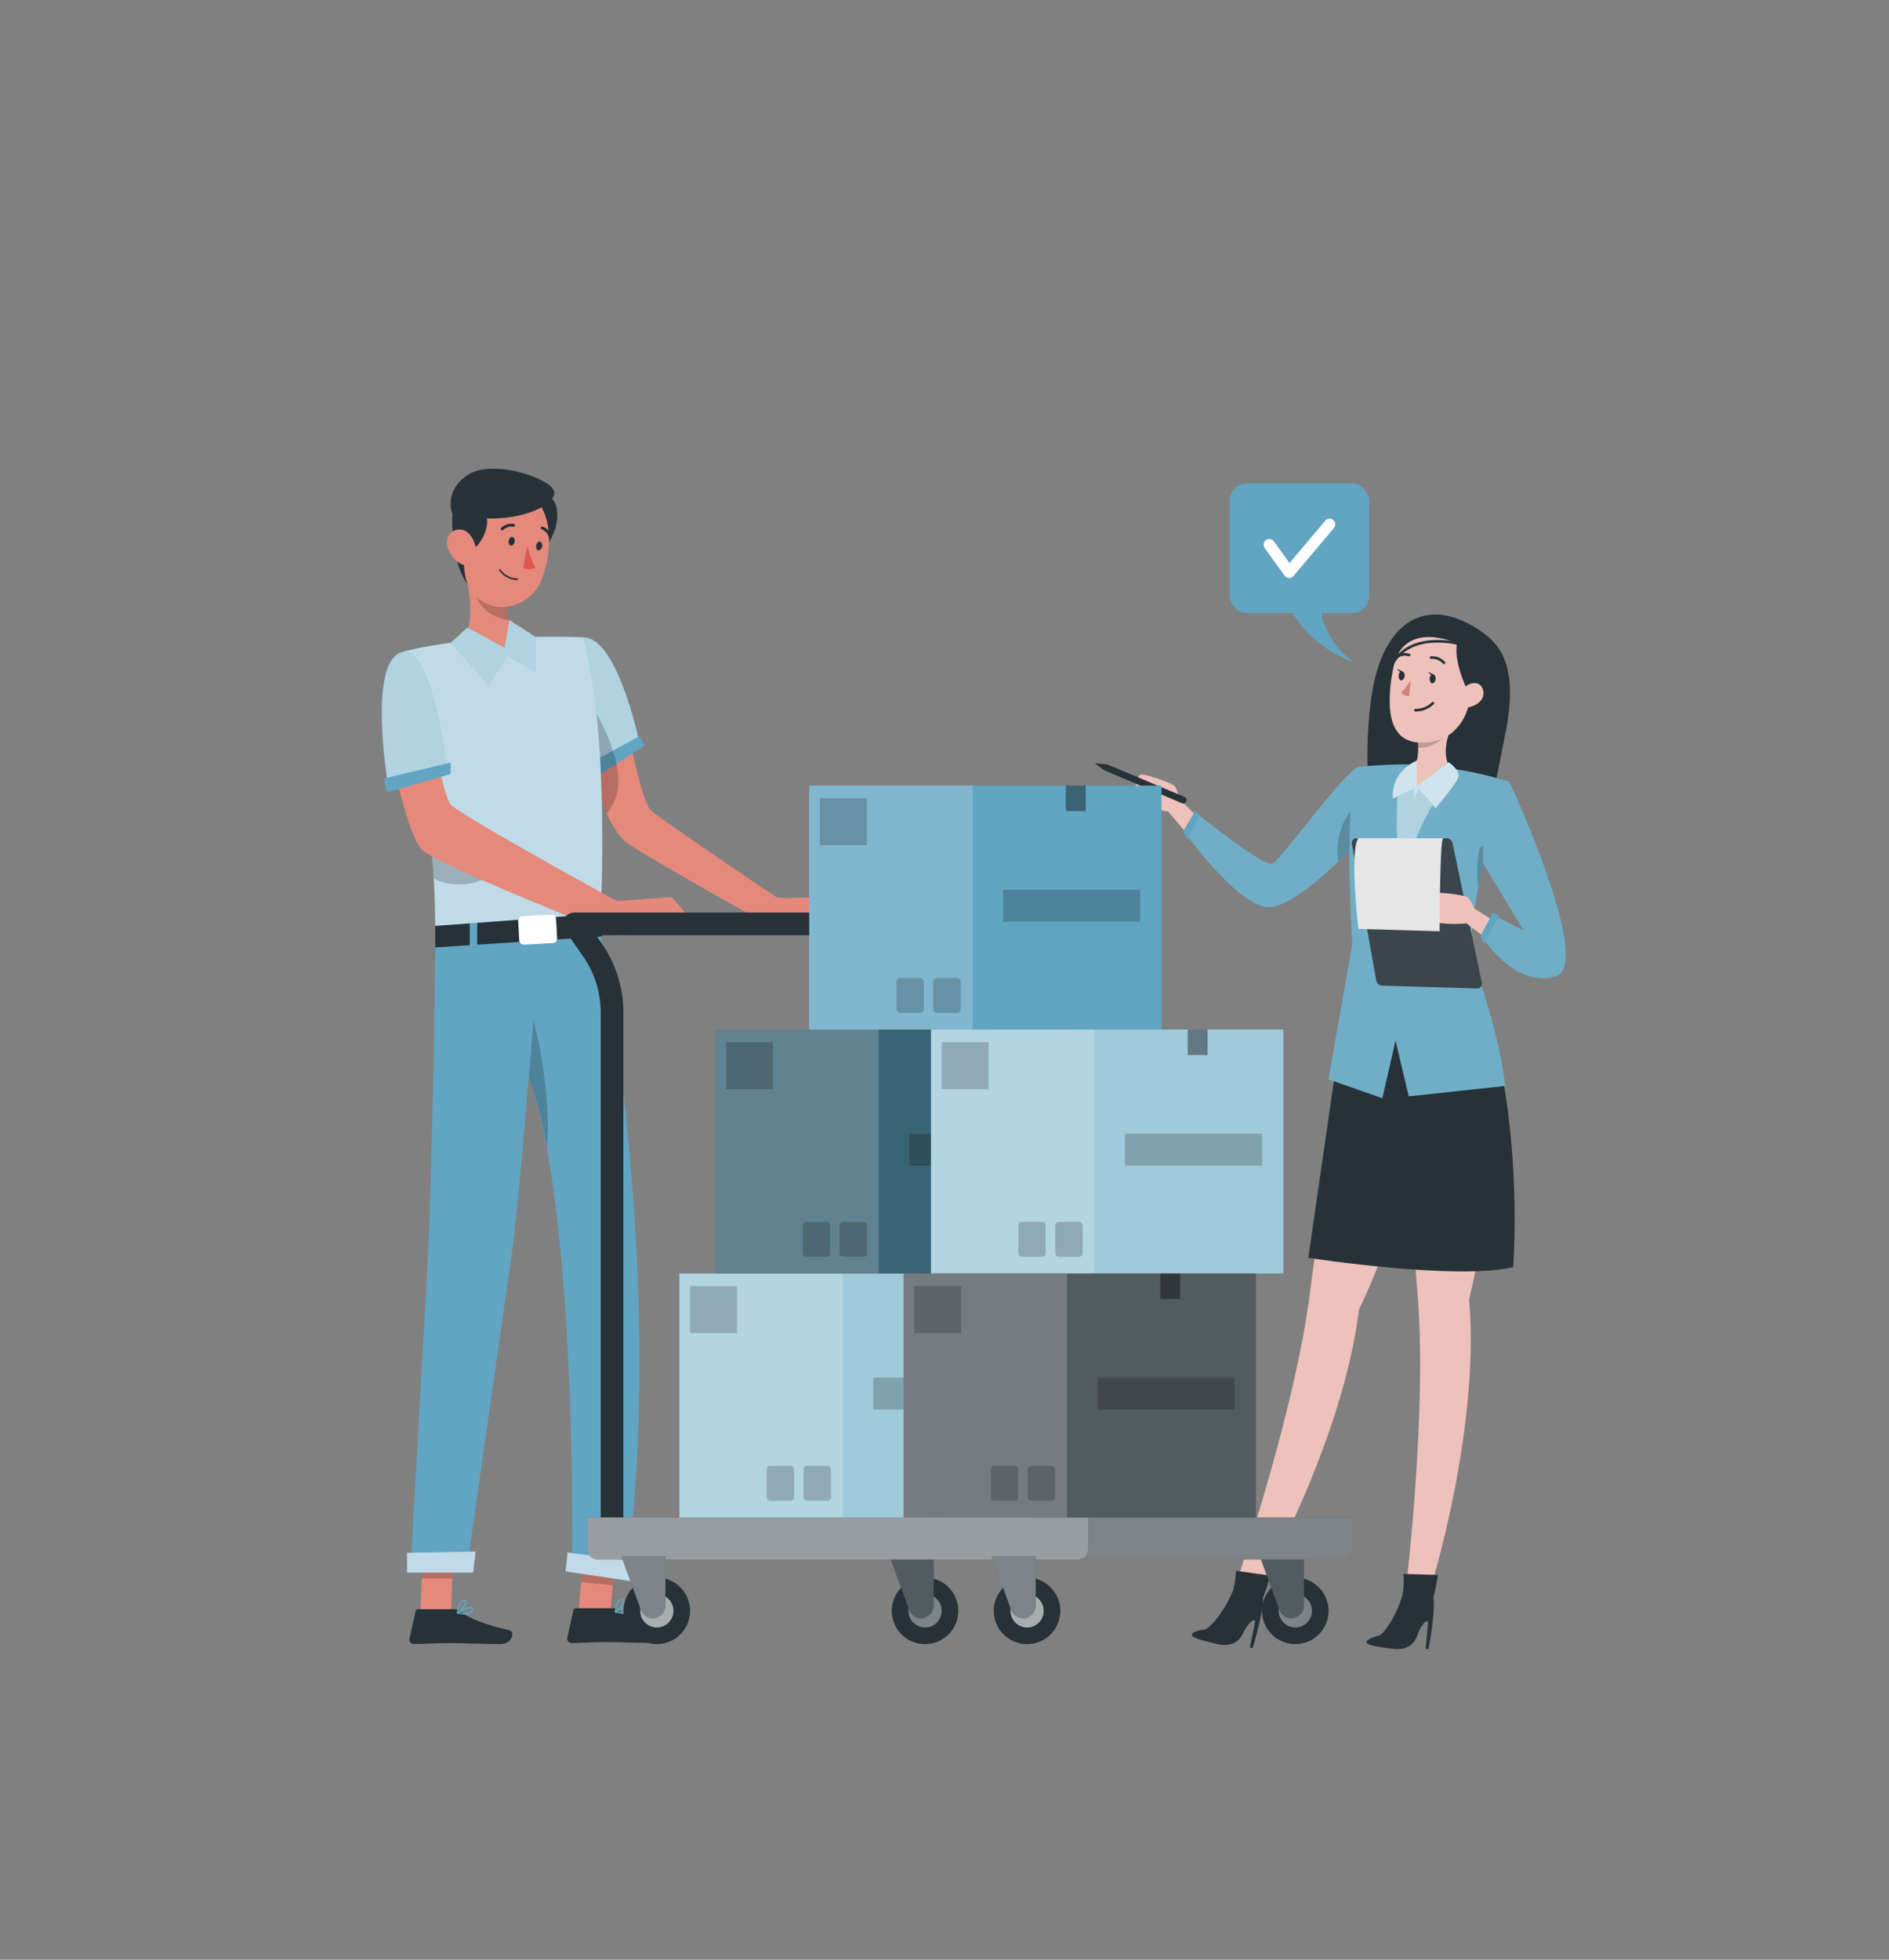 <svg xmlns="http://www.w3.org/2000/svg" xmlns:xlink="http://www.w3.org/1999/xlink" width="810" height="840" viewBox="0 0 810 840">
  <rect x="0" y="0" width="810" height="840" fill="#808080" stroke="none"/>
  <defs>
    <clipPath id="clip-path">
      <rect id="Rectángulo_5" data-name="Rectángulo 5" width="810" height="840" transform="translate(960 120)" fill="rgba(255,255,255,0)"/>
    </clipPath>
  </defs>
  <g id="Icono" transform="translate(-960 -120)" clip-path="url(#clip-path)">
    <g id="Checking_boxes-rafiki" data-name="Checking boxes-rafiki" transform="translate(960 149.126)">
      <g id="freepik--background-complete--inject-11">
        <rect id="Rectángulo_6" data-name="Rectángulo 6" width="810" height="0.405" transform="translate(0 619.488)" fill="none"/>
        <rect id="Rectángulo_7" data-name="Rectángulo 7" width="53.654" height="0.405" transform="translate(675.184 645.554)" fill="none"/>
        <rect id="Rectángulo_8" data-name="Rectángulo 8" width="14.078" height="0.405" transform="translate(522.499 649.96)" fill="none"/>
        <rect id="Rectángulo_9" data-name="Rectángulo 9" width="31.088" height="0.405" transform="translate(642.476 630.52)" fill="none"/>
        <rect id="Rectángulo_10" data-name="Rectángulo 10" width="69.968" height="0.405" transform="translate(84.985 633.242)" fill="none"/>
        <rect id="Rectángulo_11" data-name="Rectángulo 11" width="10.255" height="0.405" transform="translate(169.387 633.242)" fill="none"/>
        <rect id="Rectángulo_12" data-name="Rectángulo 12" width="151.762" height="0.405" transform="translate(212.981 640.078)" fill="none"/>
        <path id="Trazado_2" data-name="Trazado 2" d="M383.94,547.236H71.134a9.25,9.25,0,0,1-9.234-9.25V98.269A9.25,9.25,0,0,1,71.134,89.1H383.94a9.25,9.25,0,0,1,9.25,9.25V537.986A9.25,9.25,0,0,1,383.94,547.236ZM71.134,89.424a8.845,8.845,0,0,0-8.829,8.845V537.986a8.845,8.845,0,0,0,8.829,8.845H383.94a8.862,8.862,0,0,0,8.845-8.845V98.269a8.861,8.861,0,0,0-8.845-8.845Z" fill="none"/>
        <path id="Trazado_3" data-name="Trazado 3" d="M734.362,547.236H421.54a9.266,9.266,0,0,1-9.25-9.25V98.269a9.266,9.266,0,0,1,9.25-9.169H734.362a9.25,9.25,0,0,1,9.218,9.169V537.986A9.25,9.25,0,0,1,734.362,547.236ZM421.54,89.424a8.861,8.861,0,0,0-8.845,8.845V537.986a8.861,8.861,0,0,0,8.845,8.845H734.362a8.862,8.862,0,0,0,8.845-8.845V98.269a8.861,8.861,0,0,0-8.845-8.845Z" fill="none"/>
        <rect id="Rectángulo_13" data-name="Rectángulo 13" width="266.409" height="236.39" transform="translate(453.195 120.933)" fill="none"/>
        <rect id="Rectángulo_14" data-name="Rectángulo 14" width="252.72" height="223.56" transform="translate(459.853 127.413)" fill="none"/>
        <path id="Trazado_4" data-name="Trazado 4" d="M519.178,127.413,459.853,350.487V245.673l31.315-118.26Z" fill="none"/>
        <path id="Trazado_5" data-name="Trazado 5" d="M540.173,127.413l-59.827,223.56H470.8l59.827-223.56Z" fill="none"/>
        <path id="Trazado_6" data-name="Trazado 6" d="M712.573,268.483V304.2l-12.1,46.769H690.93Z" fill="none"/>
        <rect id="Rectángulo_15" data-name="Rectángulo 15" width="4.261" height="232.567" transform="translate(543.753 123.395)" fill="none"/>
        <rect id="Rectángulo_16" data-name="Rectángulo 16" width="4.261" height="232.567" transform="translate(626.243 123.395)" fill="none"/>
        <rect id="Rectángulo_17" data-name="Rectángulo 17" width="146.885" height="131.722" transform="translate(84.985 487.701)" fill="none"/>
        <rect id="Rectángulo_18" data-name="Rectángulo 18" width="51.127" height="131.722" transform="translate(84.985 487.701)" fill="none"/>
        <rect id="Rectángulo_19" data-name="Rectángulo 19" width="146.885" height="131.722" transform="translate(114.21 358.684)" fill="none"/>
        <rect id="Rectángulo_20" data-name="Rectángulo 20" width="51.127" height="131.722" transform="translate(114.21 358.684)" fill="none"/>
        <rect id="Rectángulo_21" data-name="Rectángulo 21" width="146.885" height="131.722" transform="translate(84.985 227.351)" fill="none"/>
        <rect id="Rectángulo_22" data-name="Rectángulo 22" width="51.127" height="131.722" transform="translate(84.985 227.351)" fill="none"/>
        <rect id="Rectángulo_23" data-name="Rectángulo 23" width="146.885" height="131.722" transform="translate(244.831 487.814)" fill="none"/>
        <rect id="Rectángulo_24" data-name="Rectángulo 24" width="51.127" height="131.722" transform="translate(244.831 487.814)" fill="none"/>
        <rect id="Rectángulo_25" data-name="Rectángulo 25" width="146.885" height="82.507" transform="translate(261.095 408.029)" fill="none"/>
        <rect id="Rectángulo_26" data-name="Rectángulo 26" width="51.127" height="82.507" transform="translate(261.095 408.029)" fill="none"/>
        <rect id="Rectángulo_27" data-name="Rectángulo 27" width="94.9" height="131.722" transform="translate(249.691 277.684)" fill="none"/>
        <rect id="Rectángulo_28" data-name="Rectángulo 28" width="33.032" height="131.722" transform="translate(249.691 277.684)" fill="none"/>
        <rect id="Rectángulo_29" data-name="Rectángulo 29" width="146.885" height="131.722" transform="translate(708.232 619.666) rotate(180)" fill="none"/>
        <rect id="Rectángulo_30" data-name="Rectángulo 30" width="51.127" height="131.722" transform="translate(708.232 619.666) rotate(180)" fill="none"/>
        <rect id="Rectángulo_31" data-name="Rectángulo 31" width="146.885" height="107.228" transform="translate(678.991 490.649) rotate(180)" fill="none"/>
        <rect id="Rectángulo_32" data-name="Rectángulo 32" width="51.127" height="107.228" transform="translate(679.007 490.649) rotate(180)" fill="none"/>
        <rect id="Rectángulo_33" data-name="Rectángulo 33" width="141.653" height="52.488" transform="translate(708.232 383.422) rotate(180)" fill="none"/>
        <rect id="Rectángulo_34" data-name="Rectángulo 34" width="49.297" height="52.488" transform="translate(708.248 383.422) rotate(180)" fill="none"/>
      </g>
      <g id="freepik--Shadow--inject-11">
        <ellipse id="freepik--path--inject-11" cx="314.102" cy="18.338" rx="314.102" ry="18.338" transform="translate(90.898 655.97)" fill="rgba(145,145,145,0)"/>
      </g>
      <g id="freepik--bubble-speech--inject-11">
        <rect id="Rectángulo_35" data-name="Rectángulo 35" width="59.762" height="55.566" rx="7.339" transform="translate(527.31 178.119)" fill="#61a5c2"/>
        <path id="Trazado_7" data-name="Trazado 7" d="M551.351,226.622s3.775,18.257,29.5,28.382c0,0-15.73-10.06-14.758-28.382Z" fill="#61a5c2"/>
        <path id="Trazado_8" data-name="Trazado 8" d="M544.255,204.331l8.537,11.858,17.334-20.558" fill="none" stroke="#fff" stroke-linecap="round" stroke-linejoin="round" stroke-width="4.86"/>
      </g>
      <g id="freepik--character-2--inject-11">
        <path id="Trazado_9" data-name="Trazado 9" d="M635.9,242.06c7.922,5.686,15.082,15.406,9.72,42.622s-6.723,33.7-6.723,33.7l-51.84-5.832s-2.43-24.089,1.62-46.753C594.151,236.52,612.7,225.391,635.9,242.06Z" fill="#263238"/>
        <path id="Trazado_10" data-name="Trazado 10" d="M584.01,392.445s-17.561,93.555-22.243,132c-6.124,50.123-31.153,123.444-31.153,123.444l10.012,2.592s35.284-62.321,42.12-118.373c28.026-57.3,30.294-127.867,30.294-127.867Z" fill="#eec1bb"/>
        <path id="Trazado_11" data-name="Trazado 11" d="M511.92,670.567a14.466,14.466,0,0,1,5.135-1.3h0s6.156-3.629,12.247-17.69h6.869a5.67,5.67,0,0,1,5.265,3.775,3.243,3.243,0,0,1,.194.956,39.032,39.032,0,0,1-.535,4.86,137.516,137.516,0,0,1-4,16.2l-1.166-.308,2.106-10.222c.713-3.483-2.948-.13-4.633,3.386s-4.228,6.934-11.761,5.314C512.762,673.434,509.215,672.154,511.92,670.567Z" fill="#263238"/>
        <path id="Trazado_12" data-name="Trazado 12" d="M541.7,655.484c1.3-3.321,2.948-9.266,2.948-9.266l-14.693-2.041s0,7.225-2.722,11.956C534.908,656.1,541.7,655.484,541.7,655.484Z" fill="#263238"/>
        <path id="Trazado_13" data-name="Trazado 13" d="M602.235,390.955s2.187,95.175,5.54,133.731c4.39,50.317-4.941,127.235-4.941,127.235l10.336.454s21.627-68.267,16.767-124.546c15.568-61.852,3.24-131.35,3.24-131.35Z" fill="#eec1bb"/>
        <path id="Trazado_14" data-name="Trazado 14" d="M586.764,673.709a14.58,14.58,0,0,1,4.973-1.863h0s5.719-4.261,10.271-18.905l6.8-.778a5.654,5.654,0,0,1,5.654,3.24,3.079,3.079,0,0,1,.292.923,39.206,39.206,0,0,1,0,4.973,136.962,136.962,0,0,1-2.252,16.459l-1.183-.162.988-10.4c.324-3.532-2.932.194-4.244,3.872s-3.515,7.452-11.227,6.48C587.866,676.463,584.188,675.54,586.764,673.709Z" fill="#263238"/>
        <path id="Trazado_15" data-name="Trazado 15" d="M614.677,655.484c.923-3.434,1.928-9.526,1.928-9.526l-14.823-.437s.778,7.177-1.409,12.182C607.986,656.813,614.677,655.484,614.677,655.484Z" fill="#263238"/>
        <path id="Trazado_16" data-name="Trazado 16" d="M580.268,376.828l-19.262,133.2s62.726,9.72,87.836,4.034c0,0,6.172-76.9-20.039-132.84Z" fill="#263238"/>
        <path id="Trazado_17" data-name="Trazado 17" d="M522.288,329.735l-16.767-16.556s-.567-4.439-2.2-5.67-13.106-5.411-14.58-4.487-3.37,10.222-1.393,11.923,12.425,3.872,13.495,3.694L519.032,340.2Z" fill="#eec1bb"/>
        <path id="Trazado_18" data-name="Trazado 18" d="M582.293,299.554c-7.225,3.839-32.886,39.706-36.661,41.472s-32.659-21.643-32.659-21.643l-4.86,8.311S531.8,361.26,545.195,359.64s39.042-29.97,39.042-29.97Z" fill="#61a5c2"/>
        <path id="Trazado_19" data-name="Trazado 19" d="M582.293,299.554c-7.225,3.839-32.886,39.706-36.661,41.472s-32.659-21.643-32.659-21.643l-4.86,8.311S531.8,361.26,545.195,359.64s39.042-29.97,39.042-29.97Z" fill="#fff" opacity="0.1"/>
        <path id="Trazado_20" data-name="Trazado 20" d="M514.561,320.274l-2.009-1.9-5.265,8.91,1.9,3.645Z" fill="#61a5c2"/>
        <path id="Trazado_21" data-name="Trazado 21" d="M573.934,340.054c5.994-5.719,10.3-10.465,10.3-10.465l-.454-7.128-2.2-6.917a28.431,28.431,0,0,0-7.646,24.511Z" opacity="0.2"/>
        <path id="Trazado_22" data-name="Trazado 22" d="M579.863,375.467c-2.025-35.64-1.118-55.274-.194-65.075,1.021-10.449,2.624-10.838,2.624-10.838s11.34-1.1,21.173-1.021a159.755,159.755,0,0,1,22.68,2.4A150.9,150.9,0,0,1,647.206,306c-1.15,3.24-2.187,6.48-3.159,9.331-1.28,3.872-2.43,7.452-3.483,10.805-1.944,6.253-3.467,11.664-4.666,16.508a179.822,179.822,0,0,0-5.395,37.26s12.458,32.562,14.888,56.457l-41.31,4.455-5.67-23.895-5.67,24.7-23.085-8.1Z" fill="#61a5c2"/>
        <path id="Trazado_23" data-name="Trazado 23" d="M579.863,375.467c-2.025-35.64-1.118-55.274-.194-65.075,1.021-10.449,2.624-10.838,2.624-10.838s11.34-1.1,21.173-1.021a159.755,159.755,0,0,1,22.68,2.4A150.9,150.9,0,0,1,647.206,306c-1.15,3.24-2.187,6.48-3.159,9.331-1.28,3.872-2.43,7.452-3.483,10.805-1.944,6.253-3.467,11.664-4.666,16.508a179.822,179.822,0,0,0-5.395,37.26s12.458,32.562,14.888,56.457l-41.31,4.455-5.67-23.895-5.67,24.7-23.085-8.1Z" fill="#fff" opacity="0.1"/>
        <path id="Trazado_24" data-name="Trazado 24" d="M633.89,351.378c.551-2.722,1.2-5.621,1.993-8.732.5-1.976,1.053-4.05,1.62-6.253-1.62-5.524-3.24-1.2-3.24-1.2A49.878,49.878,0,0,0,633.89,351.378Z" opacity="0.2"/>
        <path id="Trazado_25" data-name="Trazado 25" d="M604.033,300.7a13.716,13.716,0,0,1,1.539-.664c1.166-.923,2.592-3.143,2.527-8.537a46.486,46.486,0,0,0-.6-6.383l15.017-2.8s-5.119,10.109-.859,17.626c1.474.648,2.349,1.62,2.187,2.8-1.118,8.667-19.78,17.059-19.78,17.059S594.977,305.678,604.033,300.7Z" fill="#eec1bb"/>
        <path id="Trazado_26" data-name="Trazado 26" d="M607.5,285.12a46.5,46.5,0,0,1,.583,6.334c10.141,0,14.434-9.137,14.434-9.137Z" opacity="0.2"/>
        <path id="Trazado_27" data-name="Trazado 27" d="M615.811,243.178c-13.057-.713-17.642,6.043-19.327,19.44-2.122,16.751.956,28.9,17.48,26.212C636.4,285.12,637.5,244.361,615.811,243.178Z" fill="#eec1bb"/>
        <path id="Trazado_28" data-name="Trazado 28" d="M604.957,262.44a27.538,27.538,0,0,1-4.1,5.2,3.58,3.58,0,0,0,3.37,1.62Z" fill="#d4827d"/>
        <path id="Trazado_29" data-name="Trazado 29" d="M613.008,261.727c0,1.069.421,1.993,1.134,2.041s1.361-.761,1.458-1.831-.437-1.993-1.15-2.041S613.089,260.658,613.008,261.727Z" fill="#263238"/>
        <path id="Trazado_30" data-name="Trazado 30" d="M614.741,259.961l-2.252-1.085S613.494,260.917,614.741,259.961Z" fill="#263238"/>
        <path id="Trazado_31" data-name="Trazado 31" d="M599.708,260.464c-.081,1.069.421,1.976,1.134,2.041s1.377-.761,1.458-1.847-.437-1.976-1.15-2.041S599.789,259.394,599.708,260.464Z" fill="#263238"/>
        <path id="Trazado_32" data-name="Trazado 32" d="M601.441,258.7l-2.252-1.1S600.194,259.654,601.441,258.7Z" fill="#263238"/>
        <path id="Trazado_33" data-name="Trazado 33" d="M613.64,252.72A6.772,6.772,0,0,1,619.18,255" fill="none" stroke="#263238" stroke-linecap="round" stroke-linejoin="round" stroke-width="1.112"/>
        <path id="Trazado_34" data-name="Trazado 34" d="M604.26,251.651a6.091,6.091,0,0,0-5.265.778" fill="none" stroke="#263238" stroke-linecap="round" stroke-linejoin="round" stroke-width="1.112"/>
        <path id="Trazado_35" data-name="Trazado 35" d="M628.884,265.972s-5.524-11.065-4.147-19.294c0,0-25.288-11.988-28.01,14.191,0,0-1.247-23.458,21.222-22.68s20.574,33.55,8.456,42.7C626.405,280.827,632.286,272.889,628.884,265.972Z" fill="#263238"/>
        <path id="Trazado_36" data-name="Trazado 36" d="M626.6,268.612a5.735,5.735,0,0,1,6.48-4.86c4.018.664,5.492,9.088-4.682,10.53C626.94,274.444,626.179,272.986,626.6,268.612Z" fill="#eec1bb"/>
        <path id="Trazado_37" data-name="Trazado 37" d="M614.417,272.273a10.514,10.514,0,0,1-7.5,3.029" fill="none" stroke="#263238" stroke-linecap="round" stroke-linejoin="round" stroke-width="1.112"/>
        <path id="Trazado_38" data-name="Trazado 38" d="M624.737,246.677s-28.22-7.339-30.586,19.116" fill="none" stroke="#263238" stroke-linecap="round" stroke-linejoin="round" stroke-width="1.112"/>
        <path id="Trazado_39" data-name="Trazado 39" d="M599.562,307.136s-2.155,21.449,1.377,40.97c0,0,8.327-30.164,20.023-40.419l-13.446,1.928Z" fill="#61a5c2"/>
        <path id="Trazado_40" data-name="Trazado 40" d="M599.562,307.136s-2.155,21.449,1.377,40.97c0,0,8.327-30.164,20.023-40.419l-13.446,1.928Z" fill="#fff" opacity="0.5"/>
        <path id="Trazado_41" data-name="Trazado 41" d="M621.157,297.594,607.5,307.687V296.962s-11.032,4-10.255,16.2L606.3,309v4.163l2.122-4.018,7.16,8.181s8.764-10.222,9.72-13.3S621.157,297.594,621.157,297.594Z" fill="#61a5c2"/>
        <path id="Trazado_42" data-name="Trazado 42" d="M621.157,297.594,607.5,307.687V296.962s-11.032,4-10.255,16.2L606.3,309v4.163l2.122-4.018,7.16,8.181s8.764-10.222,9.72-13.3S621.157,297.594,621.157,297.594Z" fill="#fff" opacity="0.7"/>
        <path id="Trazado_43" data-name="Trazado 43" d="M635.413,392.234l-12.539-59.827a2.786,2.786,0,0,0-2.722-2.219H581.58a1.944,1.944,0,0,0-1.912,2.284l10.449,58.579a2.77,2.77,0,0,0,2.657,2.3l40.775,1.215a1.944,1.944,0,0,0,1.863-2.333Z" fill="#263238"/>
        <path id="Trazado_44" data-name="Trazado 44" d="M635.413,392.234l-12.539-59.827a2.786,2.786,0,0,0-2.722-2.219H581.58a1.944,1.944,0,0,0-1.912,2.284l10.449,58.579a2.77,2.77,0,0,0,2.657,2.3l40.775,1.215a1.944,1.944,0,0,0,1.863-2.333Z" fill="#fff" opacity="0.1"/>
        <path id="Trazado_45" data-name="Trazado 45" d="M652.082,372.859,632.14,360.288s-1.523-4.2-3.37-5.054-13.964-2.462-15.147-1.247-1.085,10.692,1.215,11.939,12.96,1.1,13.964.7l22.34,17.107Z" fill="#eec1bb"/>
        <path id="Trazado_46" data-name="Trazado 46" d="M647.206,306s-12.96,18.922-11.129,35.122l17.285,28.609L641.747,363.8l-5.265,9.914s13.365,20.59,30.375,15.73S647.206,306,647.206,306Z" fill="#61a5c2"/>
        <path id="Trazado_47" data-name="Trazado 47" d="M647.206,306s-12.96,18.922-11.129,35.122l17.285,28.609L641.747,363.8l-5.265,9.914s13.365,20.59,30.375,15.73S647.206,306,647.206,306Z" fill="#fff" opacity="0.1"/>
        <path id="Trazado_48" data-name="Trazado 48" d="M642.962,363.253l-6.61,12.3-1.49-3.515,5.265-10Z" fill="#61a5c2"/>
        <path id="Trazado_49" data-name="Trazado 49" d="M618.84,330.188c-1.523,0-1.523,39.852-1.523,39.852l-34.83-1s-3.92-33.7,0-38.88Z" fill="#fff"/>
        <path id="Trazado_50" data-name="Trazado 50" d="M618.84,330.188c-1.523,0-1.523,39.852-1.523,39.852l-34.83-1s-3.92-33.7,0-38.88Z" opacity="0.1"/>
        <path id="Trazado_51" data-name="Trazado 51" d="M474.984,298.615l32.935,13.851a1.474,1.474,0,0,1,.761,1.944h0a1.442,1.442,0,0,1-1.9.745l-33.145-14.045-.308-.162-3.856-2.867,5.071.437a1.426,1.426,0,0,1,.437.1Z" fill="#263238"/>
      </g>
      <g id="freepik--character-1--inject-11">
        <g id="freepik--group--inject-11">
          <path id="Trazado_52" data-name="Trazado 52" d="M365.715,366.881l-31.995,2.851-12.83-7.241s-41.148-22.923-51.84-30.164c-3.24-2.219-6.269-7.047-8.878-12.717a128.086,128.086,0,0,1-5.638-14.953c-.729-2.284-1.377-4.471-1.928-6.48-1.231-4.325-1.993-7.565-2.2-8.44h0a.794.794,0,0,0,0-.211h.081l10.141-3.24L269.1,283.6s.389,2.009,1.053,5.071l.583,2.705c.178.778.356,1.62.551,2.462,2.138,9.428,5.427,22.291,7.808,24.4,3.839,3.386,52.115,36.288,53.833,37.147s17.091,0,17.091,0Z" fill="#e4897b"/>
          <path id="Trazado_53" data-name="Trazado 53" d="M250.144,244.1c14.742-.227,24.122,45.457,24.122,45.457l-19.44,9.72a62.24,62.24,0,0,1-8.343-31.46C246.937,250.29,250.144,244.1,250.144,244.1Z" fill="#61a5c2"/>
          <path id="Trazado_54" data-name="Trazado 54" d="M250.144,244.1c14.742-.227,24.122,45.457,24.122,45.457l-19.44,9.72a62.24,62.24,0,0,1-8.343-31.46C246.937,250.29,250.144,244.1,250.144,244.1Z" fill="#fff" opacity="0.5"/>
          <path id="Trazado_55" data-name="Trazado 55" d="M276.421,290.45l-5.249,3.4-6.853,4.439-9.85,6.367-1.766,1.15-2.138-6.5,1.976-1.069,1.3-.713,9.007-4.909,7.193-3.937,3.6-1.96.632-.34Z" fill="#61a5c2"/>
          <path id="Trazado_56" data-name="Trazado 56" d="M265.194,305.807a20.93,20.93,0,0,1-5.087,13.8,128.063,128.063,0,0,1-5.638-14.953l-1.766,1.15-2.138-6.48,1.976-1.069c-1.231-4.325-1.993-7.565-2.2-8.44h0v-.259l2.333-17.82a86.8,86.8,0,0,1,7.808,14.58c.842,1.993,1.62,4.115,2.333,6.318q.373,1.134.68,2.333c.308,1.1.567,2.219.794,3.337a42.121,42.121,0,0,1,.907,7.5Z" opacity="0.2"/>
          <path id="Trazado_57" data-name="Trazado 57" d="M247.941,663.163,261.5,664.6l2.543-29.241-13.559-1.442Z" fill="#e4897b"/>
          <path id="Trazado_58" data-name="Trazado 58" d="M180.306,662.175h13.122l1.085-30.424H181.375Z" fill="#e4897b"/>
          <path id="Trazado_59" data-name="Trazado 59" d="M195.259,660.652H179.3a1.166,1.166,0,0,0-1.118.907l-2.592,11.7a1.928,1.928,0,0,0,1.49,2.3,1.264,1.264,0,0,0,.421,0c5.168,0,8.926-.389,15.406-.389,4,0,16.054.405,21.562.405s6.237-5.443,3.969-5.945c-10.125-2.2-17.82-5.265-21.06-8.1A3.24,3.24,0,0,0,195.259,660.652Z" fill="#263238"/>
          <path id="Trazado_60" data-name="Trazado 60" d="M196.166,662.483a.324.324,0,0,1-.243-.275.292.292,0,0,1,.146-.292c.47-.308,4.714-2.916,6.172-2.155a.891.891,0,0,1,.535.859,1.863,1.863,0,0,1-.648,1.62,3.9,3.9,0,0,1-2.527.68,15.271,15.271,0,0,1-3.434-.437Zm.891-.437a6.334,6.334,0,0,0,4.682-.243,1.312,1.312,0,0,0,.421-1.118c0-.243-.113-.356-.211-.356a.647.647,0,0,0-.389-.081,12.651,12.651,0,0,0-4.5,1.8Z" fill="#61a5c2"/>
          <path id="Trazado_61" data-name="Trazado 61" d="M196.02,662.58a.34.34,0,0,1-.146-.292c0-.178.34-3.953,1.863-5.184a1.62,1.62,0,0,1,1.312-.4,1.021,1.021,0,0,1,1,.81c.259,1.393-2.365,4.277-3.71,5.022H196.2a.324.324,0,0,1-.178.049Zm2.106-5.119a7.484,7.484,0,0,0-1.62,4.115c1.361-1.021,3.029-3.24,2.867-4.066,0-.081,0-.308-.454-.308h-.146a1.134,1.134,0,0,0-.6.227Z" fill="#61a5c2"/>
          <path id="Trazado_62" data-name="Trazado 62" d="M262.926,660.247H246.969a1.15,1.15,0,0,0-1.118.891l-2.592,11.7a1.944,1.944,0,0,0,1.49,2.3h.437c5.152-.1,8.91-.405,15.406-.405,3.985,0,16.038.421,21.546.421s6.237-5.459,3.985-5.962c-10.125-2.2-17.82-5.249-21.06-8.1A3.241,3.241,0,0,0,262.926,660.247Z" fill="#263238"/>
          <path id="Trazado_63" data-name="Trazado 63" d="M263.833,662.062a.324.324,0,0,1-.243-.275.276.276,0,0,1,.162-.292c.47-.308,4.714-2.916,6.156-2.155a.923.923,0,0,1,.535.859,1.847,1.847,0,0,1-.648,1.62,4,4,0,0,1-2.495.761A15.409,15.409,0,0,1,263.833,662.062Zm.891-.437a6.48,6.48,0,0,0,4.682-.227,1.3,1.3,0,0,0,.421-1.118c0-.259-.113-.373-.194-.373a.7.7,0,0,0-.4-.081A12.96,12.96,0,0,0,264.724,661.624Z" fill="#61a5c2"/>
          <path id="Trazado_64" data-name="Trazado 64" d="M263.752,662.126a.34.34,0,0,1-.162-.275c0-.194.34-3.969,1.863-5.2a1.62,1.62,0,0,1,1.312-.405,1.021,1.021,0,0,1,1,.826c.275,1.377-2.349,4.277-3.71,5.006h-.146a.308.308,0,0,1-.162.049Zm2.106-5.119a7.355,7.355,0,0,0-1.62,4.115c1.345-1.021,3.013-3.24,2.851-4.05,0-.1,0-.324-.454-.324h-.146a1.085,1.085,0,0,0-.632.259Z" fill="#61a5c2"/>
          <path id="Trazado_65" data-name="Trazado 65" d="M250.484,633.922l13.559,1.442-1.328,15.082L249.156,649Z" opacity="0.2"/>
          <path id="Trazado_66" data-name="Trazado 66" d="M181.375,631.768h13.138l-.567,15.7H180.808Z" opacity="0.2"/>
          <path id="Trazado_67" data-name="Trazado 67" d="M186.786,364.856h69.66c6.626,36.207,27.378,164.3,12.49,278.429l-23.6-2.932s2.187-151.519-18.646-207.522c-2.4,29.97-5.249,61.868-7.711,78.845-6.01,41.764-18.986,133.083-18.986,133.083H175.964s4.86-87.383,7.177-128.45C185.62,471.728,186.705,374.009,186.786,364.856Z" fill="#61a5c2"/>
          <path id="Trazado_68" data-name="Trazado 68" d="M226.8,432.832A186.508,186.508,0,0,1,234.592,463c1.944-26.681-5.848-54.967-5.848-54.967Z" opacity="0.2"/>
          <path id="Trazado_69" data-name="Trazado 69" d="M271.706,648.778,242.5,644.436l.891-8.084,30.375,3.985Z" fill="#61a5c2"/>
          <path id="Trazado_70" data-name="Trazado 70" d="M271.706,648.778,242.5,644.436l.891-8.084,30.375,3.985Z" fill="#fff" opacity="0.6"/>
          <path id="Trazado_71" data-name="Trazado 71" d="M202.873,644.938H174.539v-8.473l29.4-.551Z" fill="#61a5c2"/>
          <path id="Trazado_72" data-name="Trazado 72" d="M202.873,644.938H174.539v-8.473l29.4-.551Z" fill="#fff" opacity="0.6"/>
          <path id="Trazado_73" data-name="Trazado 73" d="M186.656,376.974l-.065-10.093,71.053-4.39.5,9.785Z" fill="#263238"/>
          <rect id="Rectángulo_36" data-name="Rectángulo 36" width="3.208" height="14.791" transform="translate(201.431 364.322)" fill="#61a5c2"/>
          <rect id="Rectángulo_37" data-name="Rectángulo 37" width="3.208" height="14.791" transform="translate(250.542 359.641) rotate(-4.17)" fill="#61a5c2"/>
          <path id="Trazado_74" data-name="Trazado 74" d="M257.58,362.491l-70.988,5.249c0-6.221-.162-13.154-.632-20.477-.875-13.527-2.543-28.334-4.406-42.217-3.953-29.5-8.8-54.821-8.8-54.821,33.048-8.343,77.387-6.172,77.387-6.172C261.662,287.21,257.58,362.491,257.58,362.491Z" fill="#61a5c2"/>
          <path id="Trazado_75" data-name="Trazado 75" d="M257.58,362.491l-70.988,5.249c0-6.221-.162-13.154-.632-20.477-.875-13.527-2.543-28.334-4.406-42.217-3.953-29.5-8.8-54.821-8.8-54.821,33.048-8.343,77.387-6.172,77.387-6.172C261.662,287.21,257.58,362.491,257.58,362.491Z" fill="#fff" opacity="0.6"/>
          <path id="Trazado_76" data-name="Trazado 76" d="M197.98,245.8c6.48,5.816,22.081,3.677,22.081,3.677s9.72-2.689,7.727-5.751c-5.767-.94-8.554-3.629-9.72-7.079a16.329,16.329,0,0,1-.583-6.577,31.3,31.3,0,0,1,.486-3.677l-19.44-14.353C201.139,221.519,204.25,238.934,197.98,245.8Z" fill="#e4897b"/>
          <path id="Trazado_77" data-name="Trazado 77" d="M203.083,221.162c.761,11.632,10.319,14.839,15,15.487a16.33,16.33,0,0,1-.583-6.577Z" opacity="0.2"/>
          <path id="Trazado_78" data-name="Trazado 78" d="M236.52,184.4c4.714,4.471,2.754,18.1-6.853,25.061s-9.607-26.73-9.607-26.73S233.523,181.553,236.52,184.4Z" fill="#263238"/>
          <path id="Trazado_79" data-name="Trazado 79" d="M201.771,223.852a16.427,16.427,0,0,0,18.873,6.367,18.274,18.274,0,0,0,10.433-8.5,19.265,19.265,0,0,0,.875-1.733c4.73-11,6.188-30.44-5.459-37.665a17.82,17.82,0,0,0-24.543,5.605,18.031,18.031,0,0,0-2.673,7.841C197.851,208.656,196.393,216.205,201.771,223.852Z" fill="#e4897b"/>
          <path id="Trazado_80" data-name="Trazado 80" d="M218.133,202.646c-.243,1.021.227,1.976.923,2.09s1.377-.648,1.62-1.62-.243-1.976-.907-2.09S218.327,201.593,218.133,202.646Z" fill="#263238"/>
          <path id="Trazado_81" data-name="Trazado 81" d="M229.943,204.655c-.243,1.021.243,1.993.907,2.106s1.393-.648,1.62-1.62-.243-1.993-.923-2.106S230.121,203.666,229.943,204.655Z" fill="#263238"/>
          <path id="Trazado_82" data-name="Trazado 82" d="M226.1,204.525a37.471,37.471,0,0,0,3.467,9.72,6.107,6.107,0,0,1-5.184.081Z" fill="#de5753"/>
          <path id="Trazado_83" data-name="Trazado 83" d="M215.12,198.191a.713.713,0,0,0,.648-.13,4.973,4.973,0,0,1,4.277-1.393.616.616,0,0,0,.745-.454.632.632,0,0,0-.454-.745h0a6.221,6.221,0,0,0-5.427,1.62.632.632,0,0,0,0,.875h0a.793.793,0,0,0,.211.227Z" fill="#263238"/>
          <path id="Trazado_84" data-name="Trazado 84" d="M221.762,219.51h0a9.477,9.477,0,0,1-7.727-4.212.328.328,0,0,1,.551-.356h0a9.121,9.121,0,0,0,7.193,3.872.324.324,0,0,1,.324.308h0a.324.324,0,0,1-.308.308Z" fill="#263238"/>
          <path id="Trazado_85" data-name="Trazado 85" d="M235.71,201.447a.7.7,0,0,0,.356.1.648.648,0,0,0,.437-.761h0a6.124,6.124,0,0,0-3.823-4.2.616.616,0,0,0-.761.4h0a.632.632,0,0,0,.4.778h0a5.006,5.006,0,0,1,2.981,3.37.616.616,0,0,0,.405.308Z" fill="#263238"/>
          <path id="Trazado_86" data-name="Trazado 86" d="M211.426,181.343v5.767a4.277,4.277,0,0,0-2.786,5.087c1.247,5.022-2.365,12.118-6.4,14.58,0,0,.13-2.09-1.62-1.814s-2.641,11.146.146,16.7c0,0-4.6-5.281-6.124-16.978-1.426-10.822-.68-19.6,1.96-23.393Z" fill="#263238"/>
          <path id="Trazado_87" data-name="Trazado 87" d="M191.889,205.286a12.409,12.409,0,0,0,5.929,7.371c3.823,2.057,6.691-1.15,6.48-5.249-.259-3.661-2.527-9.234-6.772-9.558S190.787,201.415,191.889,205.286Z" fill="#e4897b"/>
          <path id="Trazado_88" data-name="Trazado 88" d="M193.995,191.16s-4-9.607,6.48-16.654,35.348,1.166,37.1,6.885S220.514,197.494,193.995,191.16Z" fill="#263238"/>
          <path id="Trazado_89" data-name="Trazado 89" d="M200.426,239.825l15.86,8.683,2.171-11.858,11.113,7.225v15.147l-11.761-7.015-8.262,12.377-16.313-17.917Z" fill="#61a5c2"/>
          <rect id="Rectángulo_38" data-name="Rectángulo 38" width="16.265" height="12.215" rx="1.879" transform="translate(222.086 363.699) rotate(-3.17)" fill="#fff"/>
          <path id="Trazado_90" data-name="Trazado 90" d="M200.426,239.825l15.86,8.683,2.171-11.858,11.113,7.225v15.147l-11.761-7.015-8.262,12.377-16.313-17.917Z" fill="#fff" opacity="0.5"/>
          <path id="Trazado_91" data-name="Trazado 91" d="M211.426,344.185c-4.714,7.1-19.8,7.047-25.466,3.127-.875-13.527-2.543-28.334-4.406-42.217Z" opacity="0.2"/>
          <path id="Trazado_92" data-name="Trazado 92" d="M186.592,289.559s3.353,21.838,6.642,26.1,71.28,41.44,71.28,41.44l23.506-1.7,10.805,12.393s-31.315,4.86-34.733,3.92a32.964,32.964,0,0,1-6.043-2.333s-71.28-28.075-77.274-34.49-12.814-39.35-12.814-39.35Z" fill="#e4897b"/>
          <path id="Trazado_93" data-name="Trazado 93" d="M172.757,250.274c12.442-2.592,18.873,49.037,18.873,49.037l-25.45,6.48S157.448,253.481,172.757,250.274Z" fill="#61a5c2"/>
          <path id="Trazado_94" data-name="Trazado 94" d="M172.757,250.274c12.442-2.592,18.873,49.037,18.873,49.037l-25.45,6.48S157.448,253.481,172.757,250.274Z" fill="#fff" opacity="0.5"/>
          <path id="Trazado_95" data-name="Trazado 95" d="M164.689,304.56l28.544-6.836v4.909l-27.265,7.906Z" fill="#61a5c2"/>
        </g>
      </g>
      <g id="freepik--Boxes--inject-11">
        <path id="Trazado_96" data-name="Trazado 96" d="M262.44,626.94V404.87a46.988,46.988,0,0,0-8.446-26.883l-7.754-11.105H384.1l7.76,11.113a46.98,46.98,0,0,1,8.44,26.876V624.834" fill="none" stroke="#263238" stroke-linecap="round" stroke-linejoin="round" stroke-width="9.72"/>
        <circle id="Elipse_2" data-name="Elipse 2" cx="14.272" cy="14.272" r="14.272" transform="translate(541.145 647.077)" fill="#263238"/>
        <path id="Trazado_97" data-name="Trazado 97" d="M562.561,661.349a7.128,7.128,0,1,0-2.093,5.046A7.144,7.144,0,0,0,562.561,661.349Z" fill="#fff" opacity="0.4"/>
        <path id="Trazado_98" data-name="Trazado 98" d="M553.7,664.524h0a5.443,5.443,0,0,1-5.1-3.564l-8.408-23.036h18.938V659.1a5.427,5.427,0,0,1-5.427,5.427Z" fill="#263238"/>
        <path id="Trazado_99" data-name="Trazado 99" d="M553.7,664.524h0a5.443,5.443,0,0,1-5.1-3.564l-8.408-23.036h18.938V659.1a5.427,5.427,0,0,1-5.427,5.427Z" fill="#fff" opacity="0.2"/>
        <circle id="Elipse_3" data-name="Elipse 3" cx="14.272" cy="14.272" r="14.272" transform="translate(382.385 647.077)" fill="#263238"/>
        <path id="Trazado_100" data-name="Trazado 100" d="M403.8,661.349a7.128,7.128,0,1,0-2.093,5.046A7.144,7.144,0,0,0,403.8,661.349Z" fill="#fff" opacity="0.4"/>
        <path id="Trazado_101" data-name="Trazado 101" d="M394.94,664.524h0a5.443,5.443,0,0,1-5.1-3.564l-8.408-23.036h18.938V659.1a5.427,5.427,0,0,1-5.427,5.427Z" fill="#263238"/>
        <path id="Trazado_102" data-name="Trazado 102" d="M394.94,664.524h0a5.443,5.443,0,0,1-5.1-3.564l-8.408-23.036h18.938V659.1a5.427,5.427,0,0,1-5.427,5.427Z" fill="#fff" opacity="0.2"/>
        <path id="Trazado_103" data-name="Trazado 103" d="M579.96,621.319V634.8a4.552,4.552,0,0,1-4.552,4.552H256.381a4.552,4.552,0,0,1-4.552-4.552V621.319Z" fill="#263238"/>
        <path id="Trazado_104" data-name="Trazado 104" d="M579.96,621.319V634.8a4.552,4.552,0,0,1-4.552,4.552H256.381a4.552,4.552,0,0,1-4.552-4.552V621.319Z" fill="#fff" opacity="0.4"/>
        <path id="Trazado_105" data-name="Trazado 105" d="M466.56,621.319V634.8a4.552,4.552,0,0,1-4.552,4.552H256.381a4.552,4.552,0,0,1-4.552-4.552V621.319Z" fill="#fff" opacity="0.2"/>
        <circle id="Elipse_4" data-name="Elipse 4" cx="14.272" cy="14.272" r="14.272" transform="translate(426.125 647.077)" fill="#263238"/>
        <path id="Trazado_106" data-name="Trazado 106" d="M447.541,661.349a7.128,7.128,0,1,0-2.093,5.046A7.144,7.144,0,0,0,447.541,661.349Z" fill="#fff" opacity="0.6"/>
        <path id="Trazado_107" data-name="Trazado 107" d="M438.68,664.524h0a5.443,5.443,0,0,1-5.1-3.564l-8.408-23.036h18.938V659.1A5.427,5.427,0,0,1,438.68,664.524Z" fill="#263238"/>
        <path id="Trazado_108" data-name="Trazado 108" d="M438.68,664.524h0a5.443,5.443,0,0,1-5.1-3.564l-8.408-23.036h18.938V659.1A5.427,5.427,0,0,1,438.68,664.524Z" fill="#fff" opacity="0.4"/>
        <circle id="Elipse_5" data-name="Elipse 5" cx="14.272" cy="14.272" r="14.272" transform="translate(267.365 647.077)" fill="#263238"/>
        <path id="Trazado_109" data-name="Trazado 109" d="M288.781,661.349a7.128,7.128,0,1,0-2.094,5.046,7.144,7.144,0,0,0,2.094-5.046Z" fill="#fff" opacity="0.6"/>
        <path id="Trazado_110" data-name="Trazado 110" d="M279.92,664.524h0a5.443,5.443,0,0,1-5.1-3.564l-8.408-23.036h18.938V659.1A5.427,5.427,0,0,1,279.92,664.524Z" fill="#263238"/>
        <path id="Trazado_111" data-name="Trazado 111" d="M279.92,664.524h0a5.443,5.443,0,0,1-5.1-3.564l-8.408-23.036h18.938V659.1A5.427,5.427,0,0,1,279.92,664.524Z" fill="#fff" opacity="0.4"/>
        <rect id="Rectángulo_39" data-name="Rectángulo 39" width="151.065" height="104.571" transform="translate(291.341 516.748)" fill="#61a5c2"/>
        <rect id="Rectángulo_40" data-name="Rectángulo 40" width="151.065" height="104.571" transform="translate(291.341 516.748)" fill="#fff" opacity="0.4"/>
        <rect id="Rectángulo_41" data-name="Rectángulo 41" width="70.097" height="104.571" transform="translate(291.341 516.748)" fill="#fff" opacity="0.2"/>
        <rect id="Rectángulo_42" data-name="Rectángulo 42" width="11.745" height="14.953" rx="1.49" transform="translate(344.558 599.206)" opacity="0.2"/>
        <rect id="Rectángulo_43" data-name="Rectángulo 43" width="11.745" height="14.953" rx="1.49" transform="translate(328.747 599.206)" opacity="0.2"/>
        <rect id="Rectángulo_44" data-name="Rectángulo 44" width="8.537" height="10.903" transform="translate(401.387 516.748)" opacity="0.4"/>
        <rect id="Rectángulo_45" data-name="Rectángulo 45" width="58.806" height="13.673" transform="translate(374.463 561.395)" opacity="0.2"/>
        <rect id="Rectángulo_46" data-name="Rectángulo 46" width="20.104" height="20.104" transform="translate(295.909 522.191)" opacity="0.2"/>
        <rect id="Rectángulo_47" data-name="Rectángulo 47" width="151.065" height="104.571" transform="translate(306.763 412.177)" fill="#61a5c2"/>
        <rect id="Rectángulo_48" data-name="Rectángulo 48" width="151.065" height="104.571" transform="translate(306.763 412.177)" opacity="0.4"/>
        <rect id="Rectángulo_49" data-name="Rectángulo 49" width="70.097" height="104.571" transform="translate(306.763 412.177)" fill="#fff" opacity="0.2"/>
        <rect id="Rectángulo_50" data-name="Rectángulo 50" width="11.745" height="14.953" rx="1.49" transform="translate(359.996 494.635)" opacity="0.2"/>
        <rect id="Rectángulo_51" data-name="Rectángulo 51" width="11.745" height="14.953" rx="1.49" transform="translate(344.185 494.635)" opacity="0.2"/>
        <rect id="Rectángulo_52" data-name="Rectángulo 52" width="8.537" height="10.903" transform="translate(416.81 412.177)" opacity="0.4"/>
        <rect id="Rectángulo_53" data-name="Rectángulo 53" width="58.806" height="13.673" transform="translate(389.885 456.824)" opacity="0.2"/>
        <rect id="Rectángulo_54" data-name="Rectángulo 54" width="20.104" height="20.104" transform="translate(311.348 417.62)" opacity="0.2"/>
        <rect id="Rectángulo_55" data-name="Rectángulo 55" width="151.065" height="104.571" transform="translate(399.233 412.177)" fill="#61a5c2"/>
        <rect id="Rectángulo_56" data-name="Rectángulo 56" width="151.065" height="104.571" transform="translate(399.233 412.177)" fill="#fff" opacity="0.4"/>
        <rect id="Rectángulo_57" data-name="Rectángulo 57" width="70.097" height="104.571" transform="translate(399.233 412.177)" fill="#fff" opacity="0.2"/>
        <rect id="Rectángulo_58" data-name="Rectángulo 58" width="11.745" height="14.953" rx="1.49" transform="translate(452.466 494.635)" opacity="0.2"/>
        <rect id="Rectángulo_59" data-name="Rectángulo 59" width="11.745" height="14.953" rx="1.49" transform="translate(436.655 494.635)" opacity="0.2"/>
        <rect id="Rectángulo_60" data-name="Rectángulo 60" width="8.537" height="10.903" transform="translate(509.279 412.177)" opacity="0.4"/>
        <rect id="Rectángulo_61" data-name="Rectángulo 61" width="58.806" height="13.673" transform="translate(482.355 456.824)" opacity="0.2"/>
        <rect id="Rectángulo_62" data-name="Rectángulo 62" width="20.104" height="20.104" transform="translate(403.817 417.62)" opacity="0.2"/>
        <rect id="Rectángulo_63" data-name="Rectángulo 63" width="151.065" height="104.571" transform="translate(346.988 307.606)" fill="#61a5c2"/>
        <rect id="Rectángulo_64" data-name="Rectángulo 64" width="70.097" height="104.571" transform="translate(346.988 307.606)" fill="#fff" opacity="0.2"/>
        <rect id="Rectángulo_65" data-name="Rectángulo 65" width="11.745" height="14.953" rx="1.49" transform="translate(400.205 390.064)" opacity="0.2"/>
        <rect id="Rectángulo_66" data-name="Rectángulo 66" width="11.745" height="14.953" rx="1.49" transform="translate(384.41 390.064)" opacity="0.2"/>
        <rect id="Rectángulo_67" data-name="Rectángulo 67" width="8.537" height="10.903" transform="translate(457.034 307.606)" opacity="0.4"/>
        <rect id="Rectángulo_68" data-name="Rectángulo 68" width="58.806" height="13.673" transform="translate(430.11 352.253)" opacity="0.2"/>
        <rect id="Rectángulo_69" data-name="Rectángulo 69" width="20.104" height="20.104" transform="translate(351.556 313.049)" opacity="0.2"/>
        <rect id="Rectángulo_70" data-name="Rectángulo 70" width="151.065" height="104.571" transform="translate(387.472 516.748)" fill="#263238"/>
        <rect id="Rectángulo_71" data-name="Rectángulo 71" width="151.065" height="104.571" transform="translate(387.472 516.748)" fill="#fff" opacity="0.2"/>
        <rect id="Rectángulo_72" data-name="Rectángulo 72" width="70.097" height="104.571" transform="translate(387.472 516.748)" fill="#fff" opacity="0.2"/>
        <rect id="Rectángulo_73" data-name="Rectángulo 73" width="11.745" height="14.953" rx="1.49" transform="translate(440.689 599.206)" opacity="0.2"/>
        <rect id="Rectángulo_74" data-name="Rectángulo 74" width="11.745" height="14.953" rx="1.49" transform="translate(424.877 599.206)" opacity="0.2"/>
        <rect id="Rectángulo_75" data-name="Rectángulo 75" width="8.537" height="10.903" transform="translate(497.518 516.748)" opacity="0.4"/>
        <rect id="Rectángulo_76" data-name="Rectángulo 76" width="58.806" height="13.673" transform="translate(470.594 561.395)" opacity="0.2"/>
        <rect id="Rectángulo_77" data-name="Rectángulo 77" width="20.104" height="20.104" transform="translate(392.04 522.191)" opacity="0.2"/>
      </g>
    </g>
  </g>
</svg>
